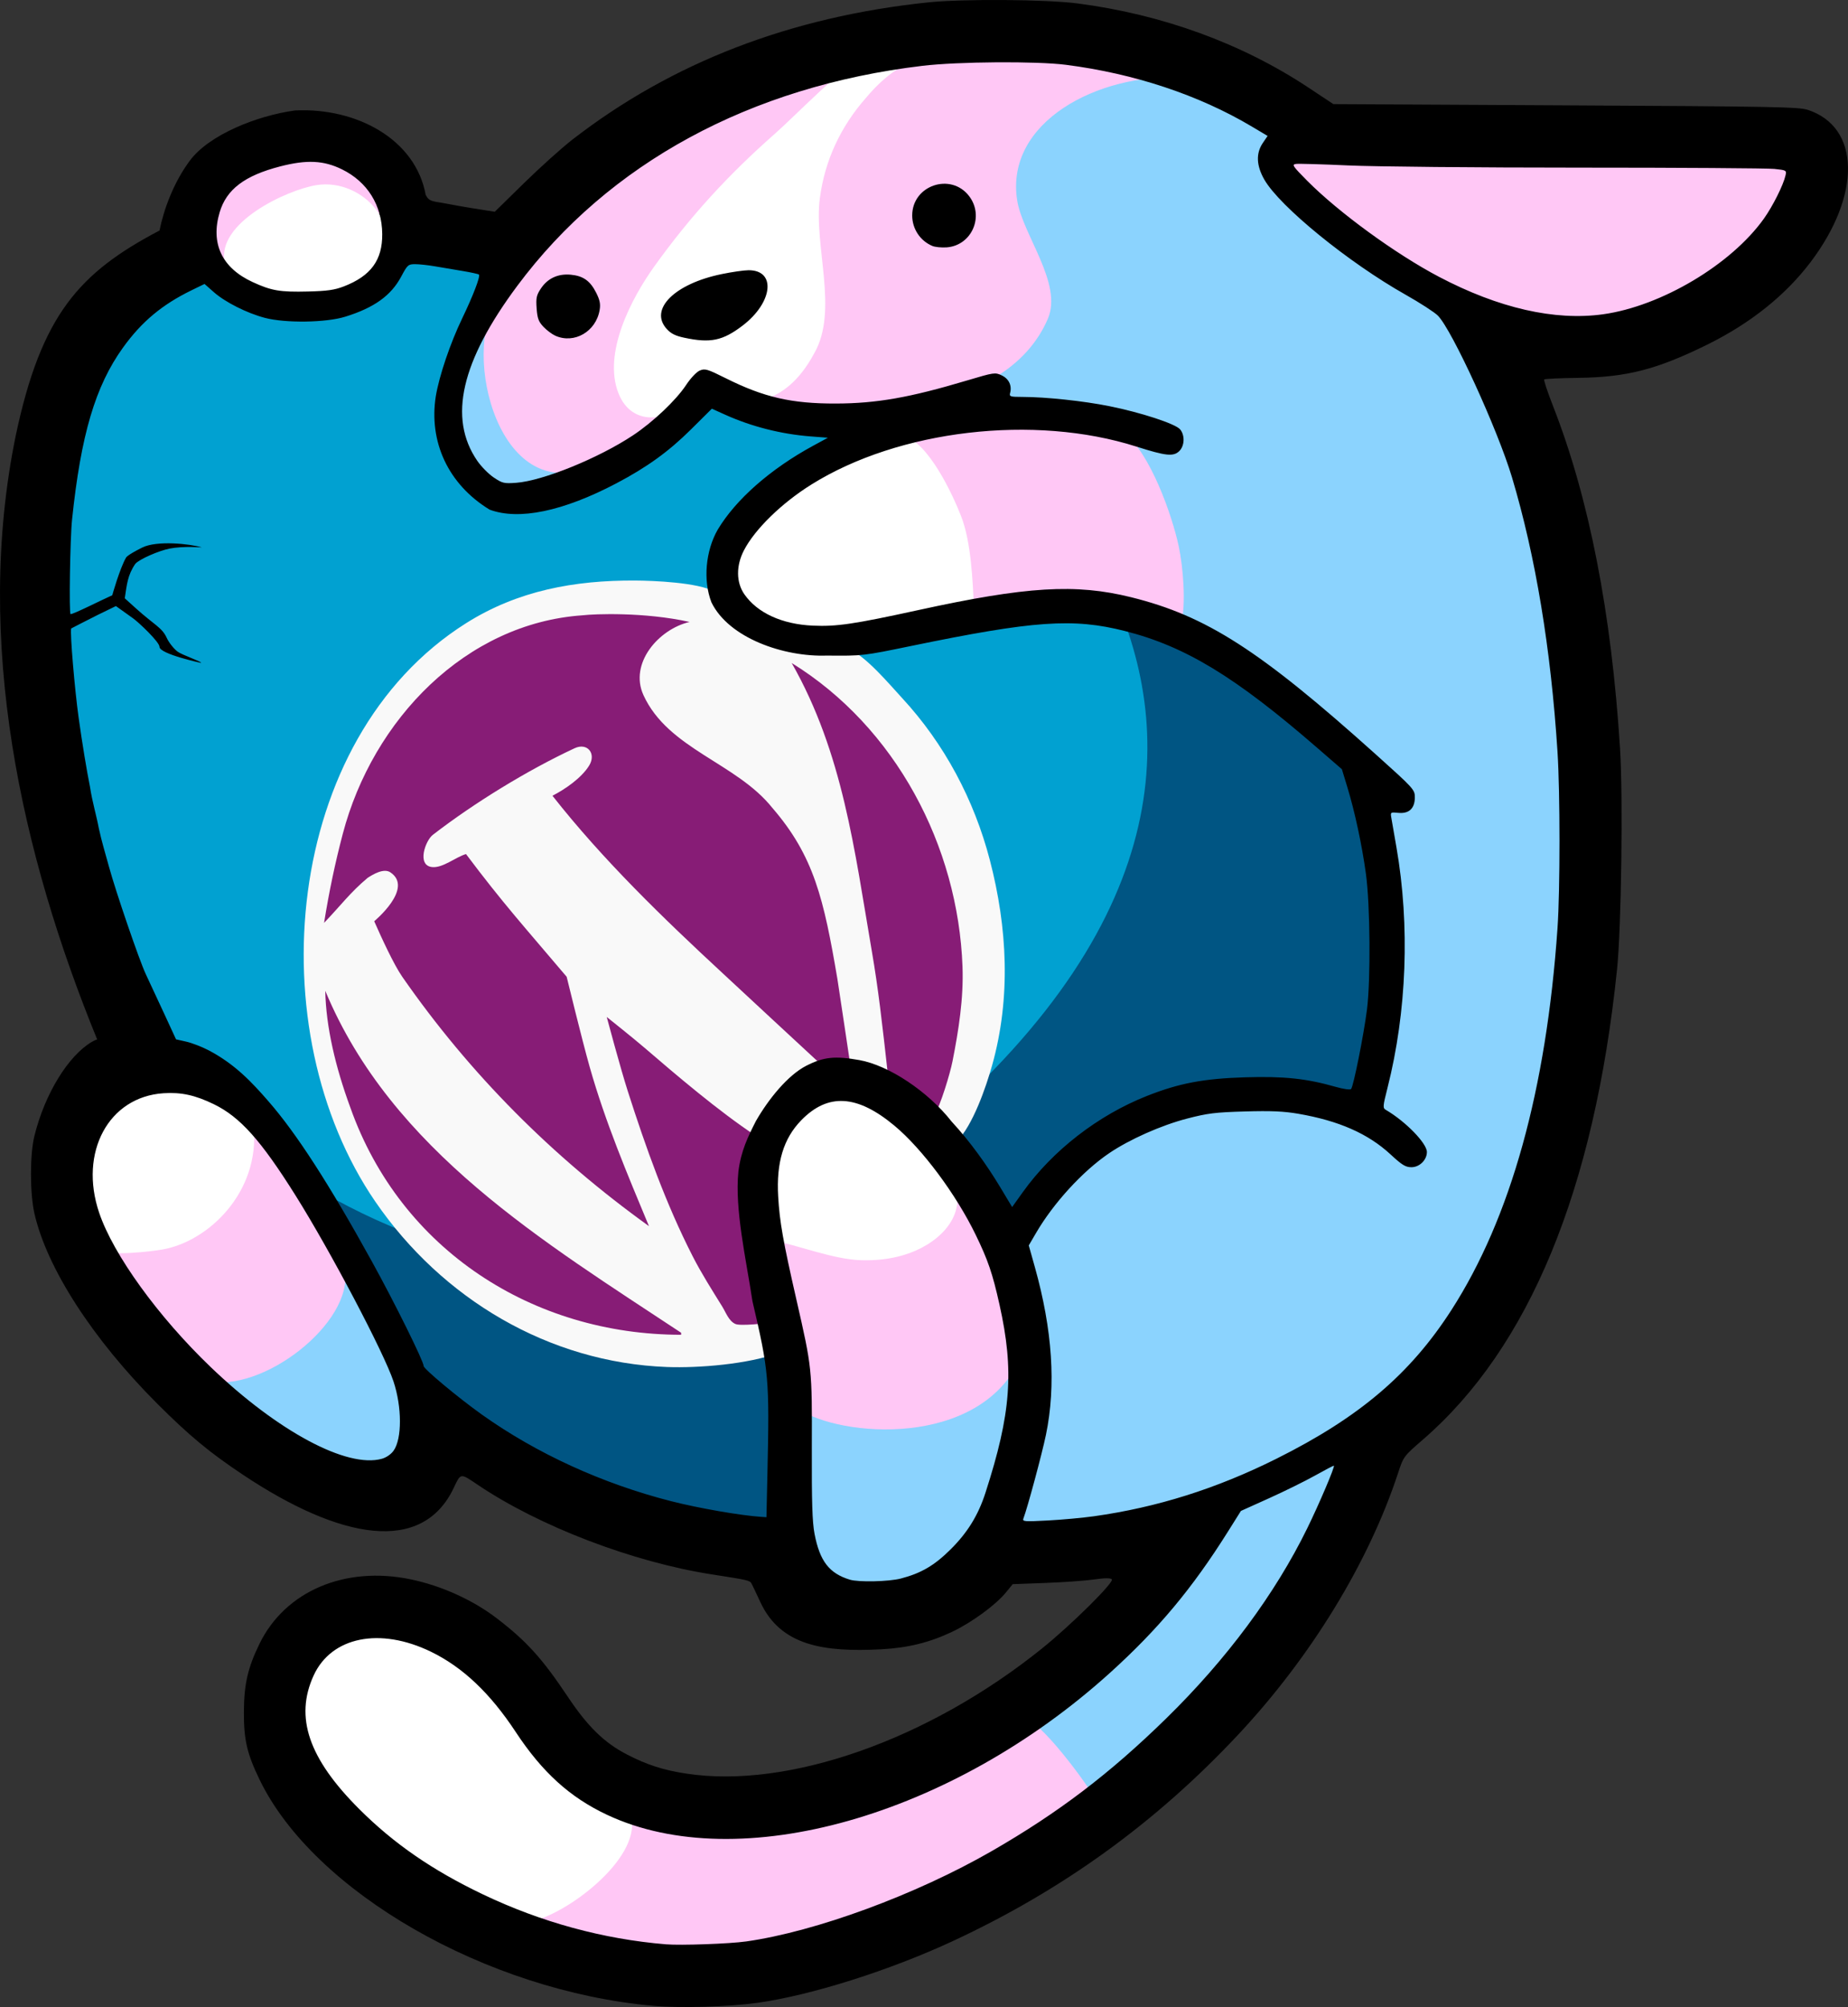 <?xml version="1.0" encoding="UTF-8" standalone="no"?>
<svg
   xmlns:dc="http://purl.org/dc/elements/1.1/"
   xmlns:cc="http://creativecommons.org/ns#"
   xmlns:rdf="http://www.w3.org/1999/02/22-rdf-syntax-ns#"
   xmlns:svg="http://www.w3.org/2000/svg"
   xmlns="http://www.w3.org/2000/svg"
   xmlns:sodipodi="http://sodipodi.sourceforge.net/DTD/sodipodi-0.dtd"
   xmlns:inkscape="http://www.inkscape.org/namespaces/inkscape"
   width="243.203mm"
   height="264.024mm"
   viewBox="0 0 243.203 264.024"
   version="1.1"
   id="svg8"
   inkscape:version="1.0.2 (e86c8708, 2021-01-15)"
   sodipodi:docname="trans-wapuu.svg">
  <rect x="0" y="0" width="243.203" height="264.024" fill="#333333" stroke="none"/>
  <defs
     id="defs2" />
  <sodipodi:namedview
     id="base"
     pagecolor="#ffffff"
     bordercolor="#666666"
     borderopacity="1.0"
     inkscape:pageopacity="0.0"
     inkscape:pageshadow="2"
     inkscape:zoom="1.1995365"
     inkscape:cx="459.5968"
     inkscape:cy="627.32556"
     inkscape:document-units="mm"
     inkscape:current-layer="layer1"
     inkscape:document-rotation="0"
     showgrid="false"
     inkscape:window-width="2209"
     inkscape:window-height="1363"
     inkscape:window-x="0"
     inkscape:window-y="23"
     inkscape:window-maximized="0" />
  <g
     inkscape:groupmode="layer"
     id="layer4"
     inkscape:label="egg"
     style="display:inline"
     transform="translate(10.259,-10.016)">
    <path
       style="display:inline;opacity:1;mix-blend-mode:normal;fill:#005583;fill-opacity:1;stroke:none;stroke-width:0.265"
       d="m 4.834,53.626 c -8.039,9.035 -8.005,20.404 -8.028,29.056 -0.012,2.652 -0.516,5.687 0.276,8.31 -0.47,3.53 0.01,7.371 0.274,10.908 0.538,9.638 3.103,19.979 6.019,29.134 1.422,4.465 2.545,7.828 4.646,12.033 0.677,1.356 0.77,5.13 1.76,6.277 1.126,1.304 6.177,1.237 7.733,2.237 3.669,2.359 6.706,4.931 9.307,8.37 5.673,7.501 8.521,15.006 13.151,23.145 1.407,2.474 2.887,6.604 4.64,8.865 1.608,2.074 4.899,4.259 6.985,5.821 5.889,4.41 12.459,7.51 19.315,10.115 4.336,1.647 9.3,3.223 13.866,3.984 1.561,0.26 5.648,0.96 7.194,0.51 1.5,-0.437 0.833,-7.292 0.833,-8.531 0,-6.219 0.277,-7.572 0.804,-14.001 -0.551,-1.951 -2.4,-8.917 -2.846,-10.93 -1.985,-8.937 -4.14,-15.397 2.04,-23.134 1.45,-1.815 3.903,-3.061 6.117,-3.962 3.533,-1.438 7.975,1.227 7.975,1.227 6.615,5.556 7.962,7.318 10.611,10.643 0.737,1.094 3.258,7.763 4.654,7.869 1.767,0.134 5.073,-4.972 6.142,-6.114 3.382,-3.615 9.779,-8.009 14.353,-9.839 5.858,-2.343 9.412,-2.748 15.648,-2.29 2.112,0.155 3.94,0.76 5.977,1.334 0.696,0.196 3.485,1.92 4.187,1.502 0.738,-0.439 1.4,-5.03 1.587,-5.781 0.585,-2.352 1.699,-6.982 2.041,-9.38 1.155,-8.1 -0.008,-12.599 -1.611,-20.615 -0.519,-2.596 -1.256,-8.761 -2.926,-10.892 -2.242,-2.859 -6.852,-5.783 -9.677,-8.043 -9.364,-7.491 -19.756,-12.85 -32.093,-11.675 -12.442,1.185 -28.877,9.891 -39.898,0.175 -2.453,-2.162 -0.612,-4.479 -0.322,-7.472 3.062,-7.413 12.434,-12.491 19.088,-16.374 -1.487,-1.126 -9.724,-0.236 -11.567,-0.605 -2.158,-0.432 -3.957,-0.935 -5.977,-1.828 -0.848,-0.375 -3.101,-2.596 -4.062,-2.218 -1.853,0.729 -5.908,5.762 -7.494,7.024 -5.358,4.262 -16.006,8.075 -19.695,7.111 -7.121,-1.766 -7.584,-12.752 -4.542,-20.291 0.664,-1.646 5.662,-9.214 4.581,-10.926 -2.094,-0.43 -12.189,-1.736 -13.039,-1.277 -1.082,0.674 -2.505,3.048 -3.427,3.98 -2.359,2.381 -4.202,3.057 -7.494,3.375 -3.67,0.355 -5.646,0.175 -8.985,-1.406 -1.434,-0.679 -6.336,-4.186 -7.852,-4.395 -1.02,-0.14 -2.505,2.455 -3.316,2.982 -2.366,1.833 -5.937,3.742 -6.954,5.99 z"
       id="path132"
       sodipodi:nodetypes="cccccccccccccssscccsccccccccccccscccccccccscccccccc" />
    <path
       style="fill:#01a1d1;fill-opacity:1;stroke:none;stroke-width:0.28px;stroke-linecap:butt;stroke-linejoin:miter;stroke-opacity:1"
       d="m 7.866,147.194 c 0,0 52.113,62.297 110.026,6.183 57.914,-56.113 -12.524,-99.646 -12.524,-99.646 0,0 -29.727,-12.168 -52.319,-12.921 -22.592,-0.753 -38.379,-3.011 -47.089,7.276 -8.71,10.287 -12.521,23.083 -10.615,52.69 1.905,29.607 12.521,46.417 12.521,46.417 z"
       id="path1104" />
  </g>
  <g
     inkscape:groupmode="layer"
     id="layer3"
     inkscape:label="logo"
     style="display:inline"
     transform="translate(10.259,-10.016)">
    <path
       style="fill:#871c76;fill-opacity:1;stroke:none;stroke-width:0.265px;stroke-linecap:butt;stroke-linejoin:miter;stroke-opacity:1"
       d="m 30.709,136.117 c 0,0 0.956,-27.946 14.345,-36.765 13.389,-8.819 23.589,-15.089 44.097,-7.332 20.508,7.757 26.033,21.358 28.584,32.834 2.55,11.476 2.164,27.1 -5.559,36.396 -7.723,9.296 -8.254,22.365 -19.199,24.491 -10.945,2.125 -21.995,4.357 -36.128,-3.825 -14.132,-8.182 -17.851,-15.62 -19.87,-20.189 -2.019,-4.569 -6.694,-18.17 -6.269,-25.608 z"
       id="path219" />
    <path
       style="display:inline;opacity:1;mix-blend-mode:normal;fill:#f9f9f9;stroke:none;stroke-width:0.265"
       d="m 92.194,187.984 -0.909,-3.967 c -0.715,0.066 -4.098,0.475 -4.78,0.162 -0.863,-0.397 -1.242,-1.523 -1.711,-2.279 -1.33,-2.147 -2.745,-4.369 -3.892,-6.615 -3.544,-6.939 -6.161,-14.293 -8.533,-21.696 -1.01,-3.153 -2.779,-9.79 -2.779,-9.79 0,0 3.415,2.715 4.952,4.035 4.178,3.59 9.718,8.319 14.627,11.575 2.089,-4.211 5.107,-7.123 8.731,-9.26 -4.277,-3.937 -9.211,-8.548 -13.028,-12.079 -7.845,-7.256 -15.813,-14.962 -22.426,-23.375 1.675,-0.855 3.829,-2.343 4.83,-3.969 0.963,-1.563 -0.216,-3.07 -1.92,-2.277 -6.199,2.887 -13.247,7.215 -18.661,11.397 -0.968,0.748 -2.137,4.008 -0.095,4.234 1.405,0.155 3.124,-1.324 4.469,-1.712 4.897,6.52 7.602,9.475 13.246,16.14 0,0 2.02,8.305 3.042,11.906 2.049,7.218 4.917,14.003 7.79,20.902 -12.691,-9.123 -23.558,-19.993 -32.468,-32.808 -1.12,-1.611 -2.771,-5.216 -3.69,-7.303 0,0 5.268,-4.352 2.119,-6.437 -0.867,-0.574 -2.272,0.264 -2.992,0.736 -2.302,1.934 -3.503,3.598 -5.725,5.915 0.684,-4.247 1.454,-7.872 2.458,-11.696 3.962,-15.085 16.221,-27.721 31.567,-28.764 1.506,-0.185 8.129,-0.449 14.079,0.874 -4.069,0.944 -7.985,5.451 -6.07,9.633 3.258,7.111 12.213,8.885 16.95,14.817 5.496,6.348 6.789,12.027 8.575,22.54 0.361,2.332 1.638,10.904 1.638,10.904 0.862,0.973 3.781,1.525 5.043,2.011 -0.824,-7.418 -1.31,-11.677 -2.153,-16.593 -2.284,-13.29 -3.794,-26.045 -10.547,-37.911 13.688,8.448 21.902,24.066 22.48,39.952 0.152,4.185 -0.508,8.343 -1.314,12.435 -0.322,1.637 -1.587,5.821 -2.41,7.144 0.131,1.348 2.196,2.338 2.939,3.44 2.15,-2.128 3.882,-7.19 4.685,-10.054 2.489,-8.881 2.009,-18.126 -0.301,-26.988 -2.066,-7.929 -5.981,-15.312 -11.569,-21.343 -1.664,-1.796 -4.77,-5.544 -7.103,-6.476 C 99.745,94.707 98.311,94.919 96.578,94.843 92.237,94.32 87.939,92.292 85.606,90.355 84.95,89.494 84.769,88.376 83.804,87.845 81.6,86.632 75.729,86.398 73.294,86.386 65.378,86.348 57.904,87.689 51.069,92.003 26.882,107.269 23.715,145.634 39.139,168.098 c 8.759,12.757 22.796,21.16 38.389,21.75 4.138,0.157 10.724,-0.376 14.667,-1.864 m 1.737,-91.015 -0.265,0.265 0.265,-0.265 M 32.548,140.361 c 8.752,21.021 28.816,33.06 46.831,44.979 v 0.265 c -19.462,0 -36.899,-11.152 -43.535,-29.898 -1.957,-5.313 -3.205,-10.626 -3.297,-15.346 z"
       id="path164"
       sodipodi:nodetypes="cccccccccccccccsccsccscccscccccscccscccccsccccsccsccccccccc" />
  </g>
  <g
     inkscape:groupmode="layer"
     id="layer2"
     inkscape:label="colo(u)rs"
     style="display:inline"
     transform="translate(10.259,-10.016)">
    <path
       style="display:inline;opacity:1;mix-blend-mode:normal;fill:#8bd3fe;fill-opacity:1;stroke:none;stroke-width:0.265"
       d="m 168.194,197.385 c -3.601,2.204 -13.269,5.716 -16.369,8.453 -3.075,2.715 -5.21,9.225 -7.843,12.471 -5.537,6.824 -12.774,12.423 -19.898,17.541 0.767,2.256 5.147,5.876 6.649,7.684 0.496,0.597 2.422,3.576 3.338,3.44 2.519,-2.785 1.737,-2.135 2.519,-2.785 2.272,-1.89 4.151,-3.423 6.242,-5.514 7.445,-7.442 15.059,-16.212 19.913,-25.616 1.172,-2.27 5.898,-13.11 5.449,-15.674 z M 36.175,175.801 c 1.494,1.803 2.988,5.317 4.034,7.408 1.856,3.711 3.765,7.682 4.145,11.906 0.567,6.298 -1.586,9.191 -4.476,10.069 -2.27,0.69 -6.106,-0.792 -8.201,-1.678 -5.4,-2.283 -10.376,-6.678 -15.081,-9.979 l -0.529,-1.588 c 7.251,-2.469 13.358,-9.557 17.992,-15.081 z m 88.106,10.848 c -2.68,9.26 -21.283,9.585 -29.939,8.467 0,4.49 0.02,8.986 0.041,13.494 0.012,2.493 0.391,7.337 2.173,9.233 3.186,3.391 12.085,3.182 15.554,1.025 9.749,-6.061 10.042,-13.78 11.607,-20.312 z M 121.37,63.882 c 5.894,0 12.832,0.606 18.521,2.23 1.506,0.43 2.24,-0.188 3.325,1.018 1.005,1.116 1.596,0.757 0.111,1.131 -1.87,0.471 -3.909,-1.212 -5.817,-1.469 1.346,2.832 3.358,6.901 4.681,9.79 2.043,4.461 2.728,11.539 2.728,16.404 8.533,2.458 15.248,9.016 21.696,14.773 2.411,2.153 7.249,6.13 7.249,6.13 1.324,2.105 -0.936,1.738 -2.751,1.323 0.307,7.13 2.689,15.495 2.371,22.754 -0.166,3.798 -1.201,7.646 -1.948,11.377 -0.369,1.842 -1.271,3.945 -1.319,5.809 -0.063,2.443 6.072,6.587 6.072,6.587 -0.671,0.795 -1.123,0.427 -2.001,-0.121 -2.583,-1.612 -4.479,-3.773 -7.408,-4.966 -7.966,-3.245 -18.086,-2.765 -25.929,0.594 -5.07,2.171 -9.507,5.136 -12.798,9.559 -1.008,1.354 -4.926,5.316 -5.141,7.048 -0.216,1.741 1.527,5.522 1.94,7.221 0.882,3.631 1.467,5.954 1.367,9.7 -0.178,6.655 -2.98,15.636 -4.459,22.031 7.017,0 16.688,-1.884 23.432,-3.809 9.487,-2.708 21.289,-7.914 28.664,-14.552 21.98,-19.782 25.458,-56.517 24.255,-83.995 -0.628,-14.354 -3.472,-30.905 -8.443,-44.461 -1.857,-5.065 -5.125,-11.493 -8.942,-15.416 -1.731,-1.779 -6.361,-3.756 -8.469,-5.069 -3.535,-2.202 -6.122,-4.032 -9.309,-6.707 -3.794,-3.184 -6.937,-5.75 -3.842,-10.897 -3.568,-1.978 -7.014,-5.015 -10.848,-6.462 -10.229,-3.861 -25.682,1.785 -25.125,14.4 0.208,4.711 4.398,8.988 3.325,13.758 -0.85,3.782 -10.022,10.766 -13.255,12.566 z M 53.637,50.124 c -2.372,4.507 -5.755,12.28 -4.301,17.462 1.047,3.729 3.66,9.075 9.592,7.497 1.515,-0.403 5.488,-1.246 6.92,-1.881 -1.535,-1.019 -5.579,-2.553 -6.833,-4.032 -2.557,-3.015 -3.778,-7.259 -4.245,-11.109 z"
       id="path68"
       sodipodi:nodetypes="ccccccccccccccccccccccccccccccccccccscccccccssccccccsccsccccccsccccc" />
    <path
       style="display:inline;opacity:1;mix-blend-mode:normal;fill:#ffc7f5;stroke:none;stroke-width:0.265"
       d="m 20.035,45.097 c -0.315,-6.201 8.938,-10.409 14.287,-9.741 1.682,0.21 6.038,3.318 7.479,4.117 C 38.635,23.02 22.084,29.426 18.074,34.85 c -1.797,2.431 -3.37,8.937 1.961,10.247 M 157.883,31.603 c 2.572,4.112 9.027,11.038 12.965,13.765 7.882,5.458 17.577,10.705 27.517,10.024 4.336,-0.297 9.133,-0.725 13.01,-2.547 6.34,-2.98 17.526,-15.949 19.005,-23.094 L 158.147,28.428 M 70.57,247.503 c -0.544,6.662 -11.411,13.706 -17.727,13.758 0.915,1.244 7.315,3.144 8.731,3.616 4.247,1.416 8.535,1.704 12.965,2.279 20.739,2.694 43.259,-8.494 59.531,-20.183 -0.949,-1.86 -7.675,-11.157 -9.987,-11.124 0,0 -3.663,2.692 -5.188,3.567 -4.22,2.421 -7.752,4.68 -12.342,6.315 -7.785,2.773 -16.543,4.9 -24.871,4.107 -3.837,-0.365 -7.364,-1.782 -11.113,-2.336 z m 53.02,-63.5 c 0.311,1.663 1.237,3.185 0.419,4.752 -5.479,11.813 -23.725,10.349 -29.202,6.601 -1.185,-1.06 -0.729,-4.575 -0.974,-6.062 -0.883,-5.346 -1.858,-10.558 -2.889,-15.875 l 0.265,-0.794 c 5.866,1.393 20.579,0.456 24.393,-7.598 0.771,-1.628 2.811,3.574 2.811,3.574 z M 24.268,158.339 c 5.054,4.804 7.404,11.882 11.377,17.462 l -0.529,1.323 c 1.175,6.86 -10.886,16.308 -18.256,14.524 -1.491,0.049 -1.96,-1.663 -2.91,-2.618 -3.412,-3.429 -8.82,-10.376 -10.319,-15.081 7.589,0.694 15.834,-1.747 18.721,-10.054 0.524,-1.507 0.073,-4.574 0.329,-6.085 z M 77.979,65.47 C 75.023,68.035 71.253,72.11 67.239,71.494 54.699,76.527 50.16,54.442 55.754,49.066 c 0.671,-3.951 3.955,-7.791 6.625,-10.583 7.341,-7.677 16.336,-12.477 26.183,-16.404 3.528,-1.407 9.151,-2.599 12.965,-2.91 -1.517,2.842 -5.77,6.804 -8.202,8.885 -5.563,4.757 -9.705,9.557 -14.054,15.457 -1.757,2.384 -3.913,4.854 -4.905,7.673 -1.072,3.046 -3.002,9.851 0.185,12.321 1.145,0.887 2.114,-0.009 3.428,0.379 z m 29.898,3.175 c 1.008,1.796 3.19,3.047 4.457,4.762 3.489,4.727 4.571,11.156 4.539,16.933 4.24,-0.035 8.436,-1.391 12.7,-1.309 5.364,0.103 10.495,1.977 15.61,3.161 0.663,-2.782 0.268,-7.551 -0.32,-10.319 -0.867,-4.076 -3.755,-12.263 -7.174,-14.889 -1.741,-1.337 -5.213,-0.787 -7.322,-1.061 -7.697,-1 -14.958,-0.421 -22.49,1.133 z M 95.254,53.534 c 0.85,-4.144 -1.315,-8.162 -1.315,-12.327 0,-7.968 5.25,-18.877 12.88,-22.839 2.558,-1.328 7.77,-1.516 10.583,-1.584 8.336,-0.204 20.32,0.906 28.5,2.109 l -0.552,1.304 c -11.102,-0.553 -23.358,5.854 -21.747,16.169 0.707,4.526 6.041,10.948 4.036,15.592 -5.715,13.235 -26.805,13.058 -38.548,11.542 z"
       id="path84"
       sodipodi:nodetypes="cccccscsccccccccccscccccccccccccccsccccccccccccccccccsscccccccccccccccc" />
    <path
       style="display:inline;opacity:1;mix-blend-mode:normal;fill:#ffffff;stroke:none;stroke-width:0.265"
       d="m 31.412,34.365 c -3.913,0.616 -13.272,4.999 -12.083,10.202 0.922,4.031 9.77,5.397 12.877,4.912 2.277,-0.356 5.502,-1.712 6.975,-3.613 4.449,-5.739 -1.656,-12.463 -7.769,-11.501 m 6.085,188.648 c -7.153,1.127 -12.822,11.248 -9.986,17.082 3.82,7.858 15.684,16.722 23.215,20.695 2.597,1.37 5.955,2.473 8.996,1.936 4.342,-0.766 14.254,-8.014 13.121,-13.6 -0.207,-1.022 -3.315,-1.941 -4.125,-2.352 -2.235,-1.133 -4.301,-4.124 -6.085,-5.886 -7.186,-7.098 -12.641,-19.842 -25.135,-17.874 z M 108.514,17.148 c -2.377,0.188 -2.839,-1.06 -4.956,0.094 -3.049,1.662 -9.204,8.049 -11.821,10.352 -6.122,5.389 -11.154,10.863 -15.912,17.504 -2.946,4.112 -6.791,11.365 -4.686,16.668 1.802,4.539 6.789,3.541 8.579,1.059 0.644,-0.893 1.29,-2.217 2.498,-2.417 2.756,-0.456 5.48,2.29 8.463,2.034 1.846,-0.653 4.168,-2.12 6.226,-5.967 3.224,-5.613 -0.091,-14.135 0.729,-20.373 0.66,-5.021 2.746,-9.44 6.085,-13.229 4.795,-5.724 8.399,-5.034 9.639,-6.656 z m 8.888,72.928 c -6.071,0.483 -11.886,2.997 -17.992,3.416 -4.663,0.32 -14.845,-2.386 -13.635,-8.972 1.228,-6.678 10.86,-12.977 16.545,-15.343 1.625,-0.676 4.557,-2.38 6.35,-1.847 3.278,0.975 6.385,7.595 7.55,10.575 1.354,3.464 1.521,8.563 1.71,12.171 z M 91.208,173.155 c 3.532,0.63 8.158,2.55 11.906,2.642 1.929,0.047 3.702,-0.132 5.556,-0.681 4.233,-1.254 8.308,-4.8 6.734,-9.369 -0.577,-1.674 -2.112,-3.165 -3.229,-4.498 -5.279,-8.188 -14.604,-10.609 -19.52,-2.646 -0.95,1.539 -1.874,3.257 -2.127,5.027 -0.46,3.214 -0.1,6.346 0.151,9.525 z M 9.981,151.847 c -7.475,1.348 -11.945,11.061 -9.877,17.339 0.499,1.515 1.339,4.429 2.789,5.284 1.384,0.817 6.659,0.183 8.146,-0.068 6.198,-1.045 12.897,-7.626 12.087,-16.064 -1.321,-3.966 -8.664,-7.204 -12.616,-6.492 z"
       id="path116"
       sodipodi:nodetypes="cccccccccccccsccccccccccccccccccccccccccscssscccs" />
  </g>
  <g
     inkscape:label="outlines"
     inkscape:groupmode="layer"
     id="layer1"
     style="display:inline;opacity:1;mix-blend-mode:normal"
     transform="translate(10.259,-10.016)">
    <path
       style="opacity:1;fill:#000000;stroke-width:0.265"
       d="m 75.697,273.882 c -21.945,-1.958 -44.66,-15.005 -51.794,-29.751 -1.653,-3.416 -2.077,-5.236 -2.065,-8.864 0.012,-3.664 0.505,-5.833 2.046,-8.996 3.378,-6.934 11.237,-10.291 19.893,-8.495 4.061,0.843 8.207,2.721 11.377,5.154 3.892,2.987 5.959,5.273 9.308,10.288 2.62,3.925 4.784,6.04 7.758,7.585 2.661,1.382 4.82,2.077 7.891,2.54 13.414,2.022 31.825,-4.459 46.737,-16.451 3.882,-3.122 9.575,-8.757 9.213,-9.118 -0.187,-0.187 -0.927,-0.179 -2.357,0.024 -1.147,0.163 -4.02,0.369 -6.386,0.456 l -4.301,0.159 -0.911,1.111 c -1.336,1.63 -4.457,3.913 -7.024,5.138 -2.991,1.427 -5.861,2.136 -9.398,2.321 -7.53,0.395 -13.212,-0.466 -15.875,-6.202 -0.524,-1.129 -1.047,-2.23 -1.162,-2.446 -0.219,-0.412 -0.469,-0.47 -5.183,-1.2 -10.426,-1.615 -22.772,-6.337 -30.885,-11.815 -2.277,-1.537 -2.192,-1.549 -3.122,0.419 -4.15,8.783 -14.911,6.824 -27.729,-1.71 -4.423,-2.945 -7.077,-5.145 -11.301,-9.367 -8.498,-8.495 -14.549,-17.872 -16.165,-25.052 -0.59,-2.62 -0.593,-7.705 -0.007,-10.1 1.394,-5.696 4.523,-10.629 7.538,-12.413 1.253,-0.741 0.88,0.002 0.8,-0.182 C -7.46,122.374 -13.734,94.382 -8.19,67.327 -4.821,51.394 0.205,45.871 10.736,40.34 c 0.554,-2.771 1.858,-6.337 4.002,-9.207 2.526,-3.381 8.781,-5.894 13.828,-6.588 8.082,-0.39 15.853,3.769 17.194,11.094 0.342,0.682 0.602,0.825 1.853,1.013 0.8,0.121 2.347,0.445 4.084,0.721 l 3.158,0.501 3.853,-3.774 c 2.119,-2.076 4.985,-4.651 6.367,-5.722 13.083,-10.139 28.71,-16.162 46.831,-18.049 4.551,-0.474 15.546,-0.395 19.667,0.142 11.132,1.449 21.592,5.26 30.339,11.053 l 3.307,2.19 30.559,0.161 c 27.396,0.144 30.697,0.206 31.886,0.597 6.901,2.269 7.057,11.185 0.351,20.032 -3.314,4.372 -7.929,8.056 -13.583,10.843 -6.661,3.283 -10.593,4.295 -17.009,4.378 -2.37,0.03 -4.376,0.123 -4.459,0.206 -0.083,0.083 0.447,1.676 1.177,3.54 4.729,12.077 7.686,27.207 8.805,45.049 0.404,6.433 0.168,23.584 -0.399,29.053 -3.005,28.983 -11.573,49.725 -25.536,61.816 -2.553,2.21 -2.561,2.222 -3.287,4.429 -3.861,11.741 -11.439,24.137 -21.003,34.36 -10.819,11.564 -23.055,20.422 -37.507,27.152 -8.352,3.889 -18.74,7.175 -25.789,8.158 -3.814,0.531 -10.15,0.714 -13.727,0.394 z m 12.229,-8.465 c 9.169,-1.297 22.347,-6.143 32.33,-11.888 8.773,-5.049 15.546,-10.197 22.967,-17.458 7.952,-7.781 14.327,-16.371 18.558,-25.01 1.571,-3.208 3.649,-8.087 3.503,-8.227 -0.035,-0.034 -1.136,0.539 -2.445,1.273 -1.31,0.734 -4.048,2.086 -6.085,3.004 l -3.704,1.669 -1.72,2.738 c -4.679,7.449 -9.159,12.812 -15.478,18.53 -20.91,18.92 -48.89,26.829 -66.205,18.715 -4.89,-2.292 -8.54,-5.599 -12.039,-10.908 -3.368,-5.111 -6.97,-8.52 -11.147,-10.55 -6.723,-3.267 -13.111,-1.974 -15.447,3.129 -2.512,5.487 -0.661,10.91 5.991,17.554 4.57,4.565 9.639,8.06 16.296,11.238 7.666,3.66 15.823,5.884 24.077,6.566 1.95,0.161 8.373,-0.067 10.547,-0.375 z m 20.374,-47.746 c 2.67,-0.696 4.407,-1.712 6.539,-3.828 2.237,-2.22 3.635,-4.488 4.595,-7.46 3.374,-10.439 3.79,-16.025 1.843,-24.749 -0.918,-4.114 -1.509,-5.842 -3.144,-9.205 -2.593,-5.331 -7.022,-11.276 -10.665,-14.316 -4.922,-4.108 -8.77,-4.333 -12.284,-0.721 -2.335,2.401 -3.288,5.545 -3.033,10.01 0.191,3.341 0.637,5.863 2.41,13.626 2.051,8.979 2.051,8.982 2.019,19.468 -0.022,7.12 0.061,9.75 0.356,11.293 0.687,3.593 1.931,5.207 4.649,6.034 1.157,0.352 5.125,0.262 6.714,-0.152 z m 25.412,-8.191 c 8.308,-1.167 16.129,-3.631 24.013,-7.567 10.905,-5.443 17.595,-11.127 23.027,-19.562 7.809,-12.127 12.493,-28.989 13.964,-50.271 0.345,-4.994 0.344,-17.777 -0.002,-23.156 -0.874,-13.594 -2.892,-25.758 -5.989,-36.111 -1.882,-6.289 -7.911,-19.437 -9.759,-21.28 -0.449,-0.447 -2.355,-1.681 -4.238,-2.742 -7.516,-4.236 -16.565,-11.606 -18.594,-15.144 -1.057,-1.844 -1.126,-3.461 -0.204,-4.819 l 0.631,-0.93 -2.09,-1.243 c -6.96,-4.14 -15.46,-6.962 -24.441,-8.112 -3.896,-0.499 -14.223,-0.426 -18.918,0.134 -22.646,2.701 -41.282,12.819 -53.284,28.928 -7.419,9.958 -9.129,17.404 -5.286,23.018 0.521,0.76 1.5,1.753 2.176,2.207 1.136,0.761 1.36,0.815 2.949,0.699 3.505,-0.256 10.834,-3.231 15.376,-6.243 2.634,-1.746 5.656,-4.607 6.981,-6.609 0.607,-0.917 1.379,-1.735 1.81,-1.918 0.685,-0.29 0.99,-0.199 3.44,1.024 5.006,2.501 8.639,3.335 14.461,3.319 5.366,-0.014 9.705,-0.777 17.283,-3.038 3.557,-1.061 3.682,-1.079 4.557,-0.662 0.934,0.445 1.356,1.327 1.101,2.301 -0.127,0.484 -0.002,0.525 1.624,0.528 3.075,0.005 8.002,0.528 11.418,1.213 4.176,0.837 8.714,2.323 9.327,3.053 0.661,0.788 0.596,2.2 -0.132,2.884 -0.768,0.721 -1.765,0.612 -5.622,-0.617 -13.451,-4.285 -31.252,-2.207 -42.771,4.993 -3.926,2.454 -7.445,5.888 -8.88,8.668 -1.047,2.026 -1.022,4.218 0.066,5.776 1.712,2.45 4.942,3.931 8.987,4.118 3.124,0.145 5.415,-0.192 13.902,-2.046 14.255,-3.114 20.69,-3.502 28.01,-1.689 9.876,2.446 16.933,6.973 32.117,20.603 5.092,4.571 5.215,4.706 5.215,5.717 0,1.458 -0.763,2.178 -2.167,2.044 -1.049,-0.1 -1.057,-0.094 -0.918,0.702 0.077,0.442 0.378,2.172 0.668,3.846 1.783,10.282 1.362,21.595 -1.177,31.618 -0.625,2.468 -0.64,2.664 -0.217,2.91 2.59,1.511 5.398,4.393 5.398,5.541 0,1.043 -0.972,1.999 -2.03,1.999 -0.78,0 -1.233,-0.277 -2.752,-1.683 -2.952,-2.733 -6.811,-4.432 -12.151,-5.35 -1.922,-0.33 -3.572,-0.402 -7.011,-0.303 -3.902,0.112 -4.911,0.236 -7.617,0.939 -3.408,0.885 -7.586,2.741 -10.267,4.562 -3.472,2.358 -7.302,6.537 -9.609,10.485 l -0.957,1.638 0.795,2.832 c 2.323,8.274 2.809,15.588 1.466,22.079 -0.52,2.511 -2.438,9.633 -2.965,11.006 -0.158,0.412 0.099,0.434 3.223,0.267 1.867,-0.1 4.596,-0.35 6.064,-0.556 z M 79.779,54.441 c -1.181,-0.253 -1.752,-0.543 -2.315,-1.173 -2.304,-2.579 1.056,-5.916 7.24,-7.192 1.355,-0.28 2.954,-0.51 3.553,-0.512 3.66,-0.012 3.205,4.238 -0.779,7.279 -2.624,2.003 -4.243,2.339 -7.699,1.598 z m -16.953,-0.259 c -0.437,-0.195 -1.143,-0.726 -1.571,-1.18 -0.639,-0.679 -0.797,-1.109 -0.892,-2.418 -0.099,-1.373 -0.023,-1.732 0.555,-2.605 0.896,-1.353 2.264,-1.985 3.949,-1.824 1.636,0.157 2.549,0.81 3.341,2.388 0.477,0.951 0.58,1.471 0.447,2.257 -0.479,2.837 -3.336,4.493 -5.83,3.381 z m 49.61,-11.814 c -1.601,-0.673 -2.646,-2.256 -2.646,-4.008 0,-3.967 5.09,-5.693 7.493,-2.542 2.029,2.66 0.339,6.503 -2.963,6.74 -0.673,0.048 -1.521,-0.037 -1.884,-0.19 z M 90.74,203.716 c 0.275,-12.273 0.18,-13.36 -1.971,-22.513 -0.838,-5.552 -2.354,-12.076 -1.854,-17.054 0.337,-2.732 1.265,-4.61 2.311,-6.669 1.682,-2.925 4.203,-6.022 6.622,-7.264 2.281,-1.161 3.757,-1.319 6.982,-0.745 3.881,0.691 9.032,4.118 12.139,8.075 2.479,2.686 4.634,5.721 6.334,8.53 l 1.639,2.729 1.396,-1.951 c 3.925,-5.488 9.9,-10.119 16.345,-12.667 4.231,-1.673 7.461,-2.285 12.931,-2.451 5.105,-0.155 8.064,0.158 11.907,1.257 1.014,0.29 1.895,0.414 2.025,0.284 0.307,-0.307 1.669,-7.106 2.093,-10.449 0.5,-3.943 0.422,-13.82 -0.142,-17.891 -0.531,-3.837 -1.46,-8.157 -2.458,-11.428 l -0.702,-2.3 -3.259,-2.826 c -10.808,-9.372 -17.365,-13.35 -25.322,-15.362 -6.807,-1.721 -11.938,-1.361 -28.099,1.971 -6.337,1.306 -6.36,1.309 -11.113,1.266 -5.618,0.196 -12.869,-2.283 -15.17,-6.991 -1.133,-2.884 -0.773,-6.81 0.821,-9.574 2.374,-3.974 6.956,-7.999 12.577,-11.049 l 1.922,-1.043 -2.242,-0.172 c -3.902,-0.3 -7.793,-1.287 -11.29,-2.863 l -1.74,-0.784 -2.758,2.736 c -2.928,2.904 -5.767,4.954 -9.804,7.079 -7.004,3.686 -12.866,4.902 -16.69,3.46 -5.503,-3.362 -8.003,-8.976 -7.078,-14.903 0.45,-2.703 1.902,-6.989 3.467,-10.238 1.448,-3.005 2.427,-5.566 2.212,-5.781 -0.074,-0.074 -1.057,-0.288 -2.183,-0.475 -1.127,-0.187 -2.763,-0.464 -3.637,-0.614 -0.873,-0.151 -2.027,-0.275 -2.564,-0.276 -0.926,-0.001 -1.021,0.082 -1.844,1.626 -1.336,2.506 -3.563,4.103 -7.369,5.284 -2.54,0.788 -7.862,0.863 -10.58,0.15 -2.342,-0.615 -5.206,-2.056 -6.699,-3.37 l -1.238,-1.09 -1.692,0.824 c -3.9,1.9 -6.583,4.142 -9.04,7.554 -3.636,5.051 -5.536,11.465 -6.701,22.622 -0.262,2.511 -0.416,12.435 -0.193,12.435 0.423,0 4.202,-1.92 5.484,-2.483 0,0 0.977,-3.497 1.814,-4.95 0,0 0.068,-0.294 2.122,-1.321 1.927,-0.964 6.285,-0.501 7.857,-0.022 0,0 -2.412,-0.206 -4.247,0.154 -1.393,0.273 -3.986,1.385 -4.517,2.014 -1.019,1.486 -1.103,2.709 -1.383,4.523 l 1.477,1.336 c 2.362,2.136 3.429,2.509 4.035,3.851 0.277,0.615 0.922,1.437 1.433,1.827 0.573,0.437 3.243,1.336 3.091,1.488 0,0 -5.467,-1.169 -5.467,-2.121 0,-0.619 -2.681,-3.175 -3.48,-3.746 l -2.253,-1.611 -2.451,1.192 c -1.162,0.574 -3.439,1.757 -3.439,1.757 -0.166,0.636 0.473,8.085 0.983,11.738 0.463,3.318 1.062,6.959 1.501,9.128 0.271,1.846 0.862,3.826 1.154,5.411 0.367,1.728 0.858,3.3 1.331,5.04 0.886,3.265 4.001,12.357 4.851,14.155 0.516,1.091 1.622,3.468 2.459,5.281 l 1.521,3.297 1.354,0.305 c 0.745,0.168 2.072,0.681 2.948,1.141 3.461,1.819 5.687,4.205 7.848,6.687 3.694,4.229 7.999,10.893 13.647,21.124 2.979,5.396 6.792,13.097 6.792,13.717 0,0.379 4.551,4.172 7.666,6.39 7.183,5.113 15.842,9.075 24.878,11.384 3.631,0.928 9.204,1.896 11.906,2.069 l 0.662,0.042 z m -50.746,-1.797 c 0.584,-0.162 1.209,-0.593 1.545,-1.065 1.116,-1.568 1.11,-5.737 -0.014,-9.115 -1.261,-3.788 -8.297,-17.141 -12.885,-24.452 -4.568,-7.28 -7.313,-10.342 -10.767,-12.017 -2.455,-1.19 -4.282,-1.588 -6.604,-1.439 -7.233,0.464 -11.171,7.771 -8.477,15.729 1.867,5.516 7.773,13.681 14.682,20.301 8.831,8.461 17.931,13.333 22.52,12.059 z M 200.71,51.36 c 7.647,-1.064 16.844,-6.529 21.16,-12.574 1.169,-1.637 2.566,-4.428 2.85,-5.689 0.151,-0.673 0.115,-0.695 -1.467,-0.86 -0.892,-0.093 -12.468,-0.17 -25.724,-0.17 -13.344,0 -26.892,-0.128 -30.353,-0.288 -3.438,-0.158 -6.535,-0.247 -6.881,-0.198 -0.572,0.081 -0.433,0.288 1.486,2.222 4.132,4.163 11.643,9.635 17.33,12.625 7.85,4.128 15.244,5.816 21.6,4.932 z M 34.987,47.695 c 3.558,-1.375 5.089,-3.462 5.057,-6.897 -0.035,-3.783 -1.945,-6.853 -5.289,-8.499 -2.413,-1.188 -4.641,-1.295 -8.14,-0.392 -4.68,1.208 -7.071,3.021 -7.968,6.04 -1.218,4.102 0.298,7.311 4.334,9.171 2.49,1.148 3.603,1.338 7.301,1.246 2.52,-0.062 3.491,-0.2 4.705,-0.67 z"
       id="path24"
       sodipodi:nodetypes="ssssssssssssscssssssssssssscccsccsscscssscsssssssssssssssscsssssscssssssssscsssssssssscsscssscssssscssssssssssscssscssscsscsssssssssssssssssscssssccscscsssscssscscssscsccccscccsssssssscssscccscsscssccssssccssscsssssssssccsssssscccscccsscsccssssscscsssssssccsssssscsssscsssscs" />
  </g>
</svg>
